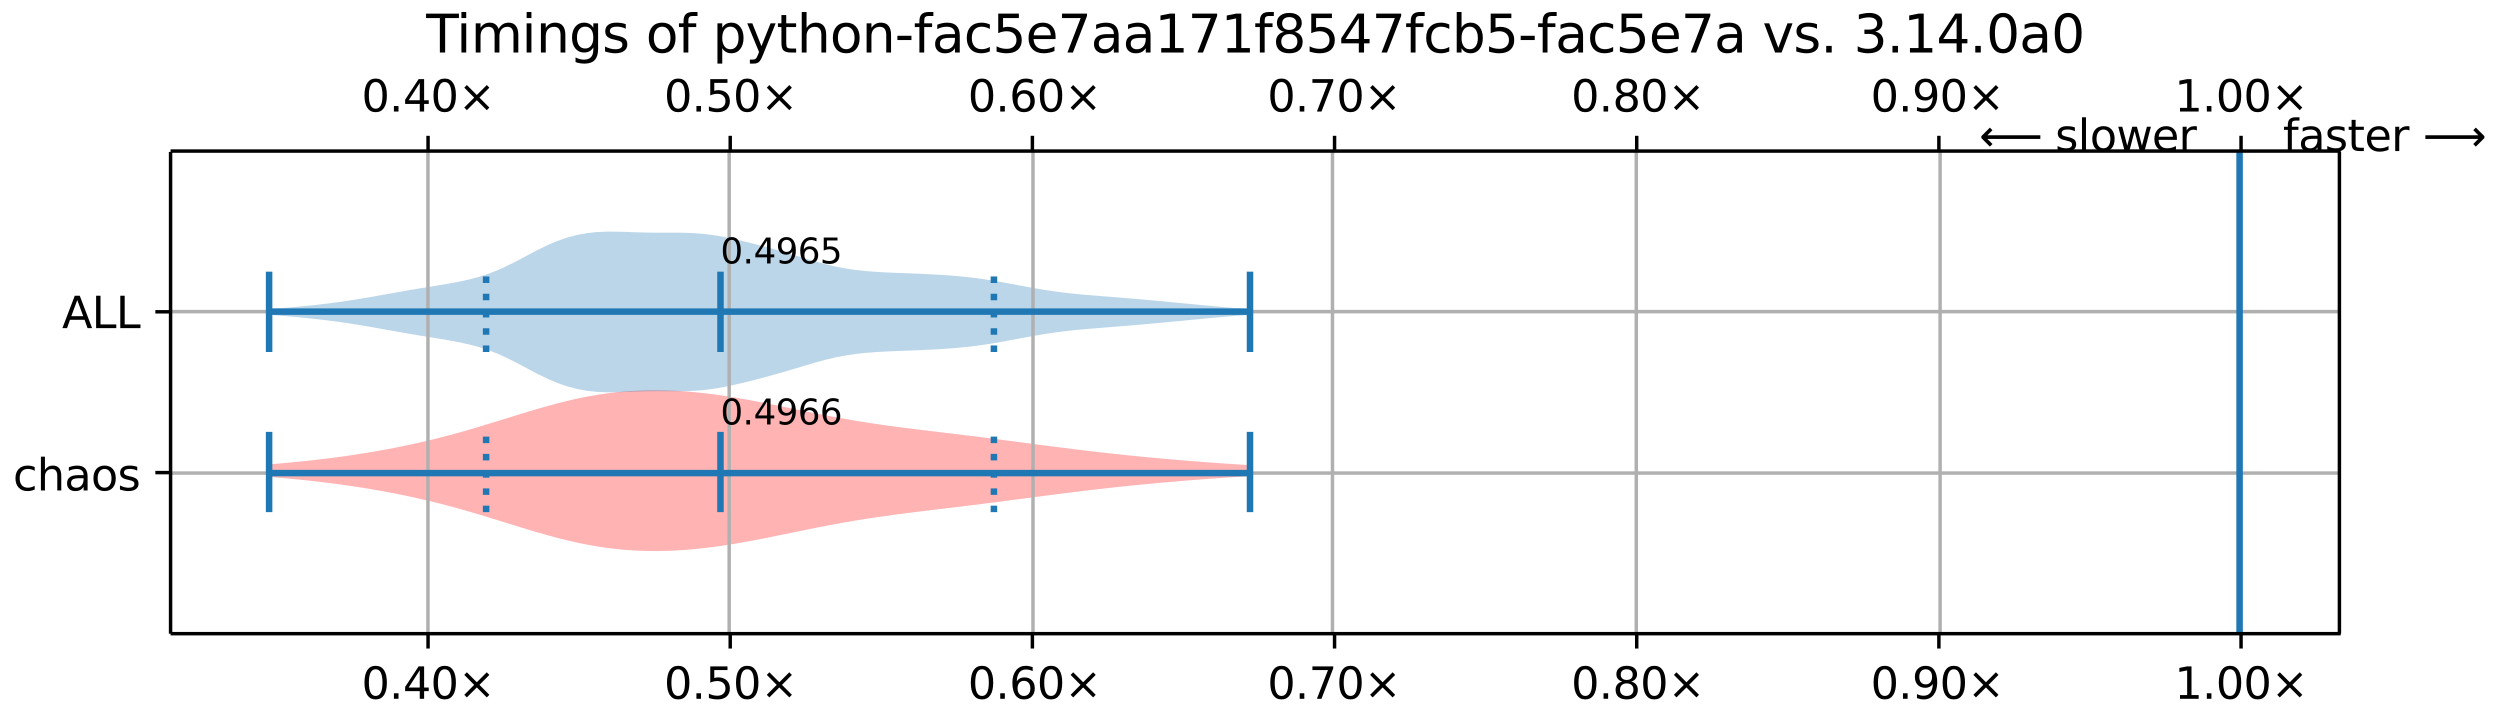 <?xml version="1.0" encoding="UTF-8"?>
<!DOCTYPE svg  PUBLIC '-//W3C//DTD SVG 1.1//EN'  'http://www.w3.org/Graphics/SVG/1.1/DTD/svg11.dtd'>
<svg width="576pt" height="166pt" version="1.1" viewBox="0 0 576 166" xmlns="http://www.w3.org/2000/svg" xmlns:xlink="http://www.w3.org/1999/xlink">
<defs>
<style type="text/css">*{stroke-linejoin: round; stroke-linecap: butt}</style>
</defs>
<path d="m0 166h576v-166h-576z" fill="#fff"/>
<path d="m39.3 146h500v-111h-500z" fill="#fff"/>
<path d="m62 107v2.88l2.29 0.187 2.29 0.204 2.29 0.221 2.29 0.239 2.29 0.259 2.29 0.279 2.29 0.299 2.29 0.321 2.29 0.344 2.29 0.367 2.29 0.392 2.29 0.417 2.29 0.444 2.29 0.472 2.29 0.501 2.29 0.531 2.29 0.562 2.29 0.592 2.29 0.621 2.29 0.648 2.29 0.672 2.29 0.692 2.29 0.705 6.86 2.12 2.29 0.681 2.29 0.653 2.29 0.617 2.29 0.573 2.29 0.522 2.29 0.465 2.29 0.404 2.29 0.341 2.29 0.276 2.29 0.21 2.29 0.145 2.29 0.082 2.29 0.02 2.29-0.04 2.29-0.097 2.29-0.151 2.29-0.202 2.29-0.249 2.29-0.293 2.29-0.334 2.29-0.369 2.29-0.4 2.29-0.426 2.29-0.447 9.15-1.87 2.29-0.461 2.29-0.448 2.29-0.432 2.29-0.413 2.29-0.392 2.29-0.371 2.29-0.35 2.29-0.33 2.29-0.313 2.29-0.298 2.29-0.287 2.29-0.279 2.29-0.274 11.4-1.39 13.7-1.79 2.29-0.296 2.29-0.292 2.29-0.286 2.29-0.279 2.29-0.271 2.29-0.262 2.29-0.253 2.29-0.245 2.29-0.236 2.29-0.227 2.29-0.218 2.29-0.21 2.29-0.201 2.29-0.193 2.29-0.185 2.29-0.177 2.29-0.169 2.29-0.161 2.29-0.153 2.29-0.145 2.29-0.137v-2.46l-2.29-0.137-2.29-0.145-2.29-0.153-2.29-0.161-2.29-0.169-2.29-0.177-2.29-0.185-2.29-0.193-2.29-0.201-2.29-0.21-2.29-0.218-2.29-0.227-2.29-0.236-2.29-0.245-2.29-0.253-2.29-0.262-2.29-0.271-2.29-0.279-2.29-0.286-2.29-0.292-2.29-0.296-2.29-0.3-11.4-1.49-13.7-1.66-2.29-0.279-2.29-0.287-2.29-0.298-2.29-0.313-2.29-0.33-2.29-0.35-2.29-0.371-2.29-0.392-2.29-0.413-2.29-0.432-2.29-0.448-2.29-0.461-2.29-0.469-6.86-1.4-2.29-0.447-2.29-0.426-2.29-0.4-2.29-0.369-2.29-0.334-2.29-0.293-2.29-0.249-2.29-0.202-2.29-0.151-2.29-0.097-2.29-0.04-2.29 0.02-2.29 0.082-2.29 0.145-2.29 0.21-2.29 0.276-2.29 0.341-2.29 0.404-2.29 0.465-2.29 0.522-2.29 0.573-2.29 0.617-2.29 0.653-2.29 0.681-6.86 2.12-2.29 0.705-2.29 0.692-2.29 0.672-2.29 0.648-2.29 0.621-2.29 0.592-2.29 0.562-2.29 0.531-2.29 0.501-2.29 0.472-2.29 0.444-2.29 0.417-2.29 0.392-2.29 0.367-2.29 0.344-2.29 0.321-2.29 0.299-2.29 0.279-2.29 0.259-2.29 0.239-2.29 0.221-2.29 0.204-2.29 0.187z" clip-path="url(#b)" fill="#f00" fill-opacity=".3"/>
<path d="m62 71.2v1.35l2.29 0.164 2.29 0.183 2.29 0.204 2.29 0.226 2.29 0.251 2.29 0.277 2.29 0.305 2.29 0.333 2.29 0.36 2.29 0.384 2.29 0.402 6.86 1.22 2.29 0.388 4.58 0.748 2.29 0.385 2.29 0.421 2.29 0.488 2.29 0.592 2.29 0.73 2.29 0.887 2.29 1.04 2.29 1.16 2.29 1.22 2.29 1.21 2.29 1.12 2.29 0.976 2.29 0.797 2.29 0.605 2.29 0.417 2.29 0.245 2.29 0.101 2.29-0.006 2.29-0.068 2.29-0.084 2.29-0.064 2.29-0.028 2.29 0.002 2.29 0.005 2.29-0.032 2.29-0.107 2.29-0.209 2.29-0.318 2.29-0.417 2.29-0.494 2.29-0.546 2.29-0.579 2.29-0.604 2.29-0.63 2.29-0.659 4.58-1.37 2.29-0.673 2.29-0.622 2.29-0.541 2.29-0.443 2.29-0.341 2.29-0.25 2.29-0.179 2.29-0.131 2.29-0.103 6.86-0.279 2.29-0.113 2.29-0.137 2.29-0.171 2.29-0.215 2.29-0.264 2.29-0.316 2.29-0.364 2.29-0.402 4.58-0.856 2.29-0.417 2.29-0.387 2.29-0.346 2.29-0.299 2.29-0.255 2.29-0.219 2.29-0.194 2.29-0.182 6.86-0.551 6.86-0.614 9.15-0.883 2.29-0.215 2.29-0.205 2.29-0.192 2.29-0.177 2.29-0.16v-1.22l-2.29-0.16-2.29-0.177-2.29-0.192-2.29-0.205-2.29-0.215-2.29-0.221-9.15-0.874-4.58-0.402-9.15-0.733-2.29-0.194-2.29-0.219-2.29-0.255-2.29-0.299-2.29-0.346-2.29-0.387-2.29-0.417-4.58-0.856-2.29-0.402-2.29-0.364-2.29-0.316-2.29-0.264-2.29-0.215-2.29-0.171-2.29-0.137-2.29-0.113-6.86-0.279-2.29-0.103-2.29-0.131-2.29-0.179-2.29-0.25-2.29-0.341-2.29-0.443-2.29-0.541-2.29-0.622-2.29-0.673-4.58-1.37-2.29-0.659-2.29-0.63-2.29-0.604-2.29-0.579-2.29-0.546-2.29-0.494-2.29-0.417-2.29-0.318-2.29-0.209-2.29-0.107-2.29-0.032-2.29 0.005-2.29 0.002-2.29-0.028-2.29-0.064-2.29-0.084-2.29-0.068-2.29-0.006-2.29 0.101-2.29 0.245-2.29 0.417-2.29 0.605-2.29 0.797-2.29 0.976-2.29 1.12-2.29 1.21-2.29 1.22-2.29 1.16-2.29 1.04-2.29 0.887-2.29 0.73-2.29 0.592-2.29 0.488-2.29 0.421-2.29 0.385-4.58 0.748-2.29 0.388-6.86 1.22-2.29 0.402-2.29 0.384-2.29 0.36-2.29 0.333-2.29 0.305-2.29 0.277-2.29 0.251-2.29 0.226-2.29 0.204-2.29 0.183-2.29 0.164z" clip-path="url(#b)" fill="#1f77b4" fill-opacity=".3"/>
<path d="m98.6 146v-111" clip-path="url(#b)" fill="none" stroke="#b0b0b0" stroke-linecap="square" stroke-width=".8"/>
<defs>
<path id="f" d="m0 0v3.5" stroke="#000" stroke-width=".8"/>
</defs>
<use x="98.624" y="145.922" stroke="#000000" stroke-width=".8" xlink:href="#f"/>
<defs>
<path id="g" d="m0 0v-3.5" stroke="#000" stroke-width=".8"/>
</defs>
<use x="98.624" y="34.796" stroke="#000000" stroke-width=".8" xlink:href="#g"/>
<g transform="translate(83.3 161) scale(.1 -.1)">
<defs>
<path id="a" transform="scale(.016)" d="m2034 4250q-487 0-733-480-245-479-245-1442 0-959 245-1439 246-480 733-480 491 0 736 480 246 480 246 1439 0 963-246 1442-245 480-736 480zm0 500q785 0 1199-621 414-620 414-1801 0-1178-414-1799-414-620-1199-620-784 0-1198 620-414 621-414 1799 0 1181 414 1801 414 621 1198 621z"/>
<path id="c" transform="scale(.016)" d="m684 794h660v-794h-660v794z"/>
<path id="k" transform="scale(.016)" d="m2419 4116-1594-2491h1594v2491zm-166 550h794v-3041h666v-525h-666v-1100h-628v1100h-2106v609l1940 2957z"/>
<path id="d" transform="scale(.016)" d="m4488 3438-1429-1435 1429-1428-372-378-1435 1434-1434-1434-369 378 1425 1428-1425 1435 369 378 1434-1435 1435 1435 372-378z"/>
</defs>
<use xlink:href="#a"/>
<use x="63.623" xlink:href="#c"/>
<use x="95.41" xlink:href="#k"/>
<use x="159.033" xlink:href="#a"/>
<use x="222.656" xlink:href="#d"/>
</g>
<g transform="translate(83.3 25.7) scale(.1 -.1)">
<use xlink:href="#a"/>
<use x="63.623" xlink:href="#c"/>
<use x="95.41" xlink:href="#k"/>
<use x="159.033" xlink:href="#a"/>
<use x="222.656" xlink:href="#d"/>
</g>
<path d="m168 146v-111" clip-path="url(#b)" fill="none" stroke="#b0b0b0" stroke-linecap="square" stroke-width=".8"/>
<use x="168.243" y="145.922" stroke="#000000" stroke-width=".8" xlink:href="#f"/>
<use x="168.243" y="34.796" stroke="#000000" stroke-width=".8" xlink:href="#g"/>
<g transform="translate(153 161) scale(.1 -.1)">
<defs>
<path id="h" transform="scale(.016)" d="m691 4666h2478v-532h-1900v-1143q137 47 274 70 138 23 276 23 781 0 1237-428 457-428 457-1159 0-753-469-1171-469-417-1322-417-294 0-599 50-304 50-629 150v635q281-153 581-228t634-75q541 0 856 284 316 284 316 772 0 487-316 771-315 285-856 285-253 0-505-56-251-56-513-175v2344z"/>
</defs>
<use xlink:href="#a"/>
<use x="63.623" xlink:href="#c"/>
<use x="95.41" xlink:href="#h"/>
<use x="159.033" xlink:href="#a"/>
<use x="222.656" xlink:href="#d"/>
</g>
<g transform="translate(153 25.7) scale(.1 -.1)">
<use xlink:href="#a"/>
<use x="63.623" xlink:href="#c"/>
<use x="95.41" xlink:href="#h"/>
<use x="159.033" xlink:href="#a"/>
<use x="222.656" xlink:href="#d"/>
</g>
<path d="m238 146v-111" clip-path="url(#b)" fill="none" stroke="#b0b0b0" stroke-linecap="square" stroke-width=".8"/>
<use x="237.862" y="145.922" stroke="#000000" stroke-width=".8" xlink:href="#f"/>
<use x="237.862" y="34.796" stroke="#000000" stroke-width=".8" xlink:href="#g"/>
<g transform="translate(223 161) scale(.1 -.1)">
<defs>
<path id="m" transform="scale(.016)" d="m2113 2584q-425 0-674-291-248-290-248-796 0-503 248-796 249-292 674-292t673 292q248 293 248 796 0 506-248 796-248 291-673 291zm1253 1979v-575q-238 112-480 171-242 60-480 60-625 0-955-422-329-422-376-1275 184 272 462 417 279 145 613 145 703 0 1111-427 408-426 408-1160 0-719-425-1154-425-434-1131-434-810 0-1238 620-428 621-428 1799 0 1106 525 1764t1409 658q238 0 480-47t505-140z"/>
</defs>
<use xlink:href="#a"/>
<use x="63.623" xlink:href="#c"/>
<use x="95.41" xlink:href="#m"/>
<use x="159.033" xlink:href="#a"/>
<use x="222.656" xlink:href="#d"/>
</g>
<g transform="translate(223 25.7) scale(.1 -.1)">
<use xlink:href="#a"/>
<use x="63.623" xlink:href="#c"/>
<use x="95.41" xlink:href="#m"/>
<use x="159.033" xlink:href="#a"/>
<use x="222.656" xlink:href="#d"/>
</g>
<path d="m307 146v-111" clip-path="url(#b)" fill="none" stroke="#b0b0b0" stroke-linecap="square" stroke-width=".8"/>
<use x="307.481" y="145.922" stroke="#000000" stroke-width=".8" xlink:href="#f"/>
<use x="307.481" y="34.796" stroke="#000000" stroke-width=".8" xlink:href="#g"/>
<g transform="translate(292 161) scale(.1 -.1)">
<defs>
<path id="j" transform="scale(.016)" d="m525 4666h3e3v-269l-1694-4397h-659l1594 4134h-2241v532z"/>
</defs>
<use xlink:href="#a"/>
<use x="63.623" xlink:href="#c"/>
<use x="95.41" xlink:href="#j"/>
<use x="159.033" xlink:href="#a"/>
<use x="222.656" xlink:href="#d"/>
</g>
<g transform="translate(292 25.7) scale(.1 -.1)">
<use xlink:href="#a"/>
<use x="63.623" xlink:href="#c"/>
<use x="95.41" xlink:href="#j"/>
<use x="159.033" xlink:href="#a"/>
<use x="222.656" xlink:href="#d"/>
</g>
<path d="m377 146v-111" clip-path="url(#b)" fill="none" stroke="#b0b0b0" stroke-linecap="square" stroke-width=".8"/>
<use x="377.1" y="145.922" stroke="#000000" stroke-width=".8" xlink:href="#f"/>
<use x="377.1" y="34.796" stroke="#000000" stroke-width=".8" xlink:href="#g"/>
<g transform="translate(362 161) scale(.1 -.1)">
<defs>
<path id="s" transform="scale(.016)" d="m2034 2216q-450 0-708-241-257-241-257-662 0-422 257-663 258-241 708-241t709 242q260 243 260 662 0 421-258 662-257 241-711 241zm-631 268q-406 100-633 378-226 279-226 679 0 559 398 884 399 325 1092 325 697 0 1094-325t397-884q0-400-227-679-226-278-629-378 456-106 710-416 255-309 255-755 0-679-414-1042-414-362-1186-362-771 0-1186 362-414 363-414 1042 0 446 256 755 257 310 713 416zm-231 997q0-362 226-565 227-203 636-203 407 0 636 203 230 203 230 565 0 363-230 566-229 203-636 203-409 0-636-203-226-203-226-566z"/>
</defs>
<use xlink:href="#a"/>
<use x="63.623" xlink:href="#c"/>
<use x="95.41" xlink:href="#s"/>
<use x="159.033" xlink:href="#a"/>
<use x="222.656" xlink:href="#d"/>
</g>
<g transform="translate(362 25.7) scale(.1 -.1)">
<use xlink:href="#a"/>
<use x="63.623" xlink:href="#c"/>
<use x="95.41" xlink:href="#s"/>
<use x="159.033" xlink:href="#a"/>
<use x="222.656" xlink:href="#d"/>
</g>
<path d="m447 146v-111" clip-path="url(#b)" fill="none" stroke="#b0b0b0" stroke-linecap="square" stroke-width=".8"/>
<use x="446.719" y="145.922" stroke="#000000" stroke-width=".8" xlink:href="#f"/>
<use x="446.719" y="34.796" stroke="#000000" stroke-width=".8" xlink:href="#g"/>
<g transform="translate(431 161) scale(.1 -.1)">
<defs>
<path id="r" transform="scale(.016)" d="m703 97v575q238-113 481-172 244-59 479-59 625 0 954 420 330 420 377 1277-181-269-460-413-278-144-615-144-700 0-1108 423-408 424-408 1159 0 718 425 1152 425 435 1131 435 810 0 1236-621 427-620 427-1801 0-1103-524-1761-523-658-1407-658-238 0-482 47-243 47-506 141zm1256 1978q425 0 673 290 249 291 249 798 0 503-249 795-248 292-673 292t-673-292-248-795q0-507 248-798 248-290 673-290z"/>
</defs>
<use xlink:href="#a"/>
<use x="63.623" xlink:href="#c"/>
<use x="95.41" xlink:href="#r"/>
<use x="159.033" xlink:href="#a"/>
<use x="222.656" xlink:href="#d"/>
</g>
<g transform="translate(431 25.7) scale(.1 -.1)">
<use xlink:href="#a"/>
<use x="63.623" xlink:href="#c"/>
<use x="95.41" xlink:href="#r"/>
<use x="159.033" xlink:href="#a"/>
<use x="222.656" xlink:href="#d"/>
</g>
<path d="m516 146v-111" clip-path="url(#b)" fill="none" stroke="#b0b0b0" stroke-linecap="square" stroke-width=".8"/>
<use x="516.338" y="145.922" stroke="#000000" stroke-width=".8" xlink:href="#f"/>
<use x="516.338" y="34.796" stroke="#000000" stroke-width=".8" xlink:href="#g"/>
<g transform="translate(501 161) scale(.1 -.1)">
<defs>
<path id="n" transform="scale(.016)" d="m794 531h1031v3560l-1122-225v575l1116 225h631v-4135h1031v-531h-2687v531z"/>
</defs>
<use xlink:href="#n"/>
<use x="63.623" xlink:href="#c"/>
<use x="95.41" xlink:href="#a"/>
<use x="159.033" xlink:href="#a"/>
<use x="222.656" xlink:href="#d"/>
</g>
<g transform="translate(501 25.7) scale(.1 -.1)">
<use xlink:href="#n"/>
<use x="63.623" xlink:href="#c"/>
<use x="95.41" xlink:href="#a"/>
<use x="159.033" xlink:href="#a"/>
<use x="222.656" xlink:href="#d"/>
</g>
<path d="m39.3 109h500" clip-path="url(#b)" fill="none" stroke="#b0b0b0" stroke-linecap="square" stroke-width=".8"/>
<defs>
<path id="t" d="m0 0h-3.5" stroke="#000" stroke-width=".8"/>
</defs>
<use x="39.292" y="108.88" stroke="#000000" stroke-width=".8" xlink:href="#t"/>
<g transform="translate(3 113) scale(.1 -.1)">
<defs>
<path id="q" transform="scale(.016)" d="m3122 3366v-538q-244 135-489 202t-495 67q-560 0-870-355-309-354-309-995t309-996q310-354 870-354 250 0 495 67t489 202v-532q-241-112-499-168-257-57-548-57-791 0-1257 497-465 497-465 1341 0 856 470 1346 471 491 1290 491 265 0 518-55 253-54 491-163z"/>
<path id="y" transform="scale(.016)" d="m3513 2113v-2113h-575v2094q0 497-194 743-194 247-581 247-466 0-735-297-269-296-269-809v-1978h-578v4863h578v-1907q207 316 486 472 280 156 646 156 603 0 912-373 310-373 310-1098z"/>
<path id="e" transform="scale(.016)" d="m2194 1759q-697 0-966-159t-269-544q0-306 202-486 202-179 548-179 479 0 768 339t289 901v128h-572zm1147 238v-2e3h-575v531q-197-318-491-470t-719-152q-537 0-855 302-317 302-317 808 0 590 395 890 396 300 1180 300h807v57q0 397-261 614t-733 217q-300 0-585-72-284-72-546-216v532q315 122 612 182 297 61 578 61 760 0 1135-394 375-393 375-1193z"/>
<path id="o" transform="scale(.016)" d="m1959 3097q-462 0-731-361t-269-989 267-989q268-361 733-361 460 0 728 362 269 363 269 988 0 622-269 986-268 364-728 364zm0 487q750 0 1178-488 429-487 429-1349 0-859-429-1349-428-489-1178-489-753 0-1180 489-426 490-426 1349 0 862 426 1349 427 488 1180 488z"/>
<path id="l" transform="scale(.016)" d="m2834 3397v-544q-243 125-506 187-262 63-544 63-428 0-642-131t-214-394q0-200 153-314t616-217l197-44q612-131 870-370t258-667q0-488-386-773-386-284-1061-284-281 0-586 55t-642 164v594q319-166 628-249 309-82 613-82 406 0 624 139 219 139 219 392 0 234-158 359-157 125-692 241l-200 47q-534 112-772 345-237 233-237 639 0 494 350 762 350 269 994 269 318 0 599-47 282-46 519-140z"/>
</defs>
<use xlink:href="#q"/>
<use x="54.98" xlink:href="#y"/>
<use x="118.359" xlink:href="#e"/>
<use x="179.639" xlink:href="#o"/>
<use x="240.82" xlink:href="#l"/>
</g>
<path d="m39.3 71.8h500" clip-path="url(#b)" fill="none" stroke="#b0b0b0" stroke-linecap="square" stroke-width=".8"/>
<use x="39.292" y="71.838" stroke="#000000" stroke-width=".8" xlink:href="#t"/>
<g transform="translate(14.3 75.6) scale(.1 -.1)">
<defs>
<path id="ak" transform="scale(.016)" d="m2188 4044-857-2322h1716l-859 2322zm-357 622h716l1778-4666h-656l-425 1197h-2103l-425-1197h-666l1781 4666z"/>
<path id="z" transform="scale(.016)" d="m628 4666h631v-4135h2272v-531h-2903v4666z"/>
</defs>
<use xlink:href="#ak"/>
<use x="68.408" xlink:href="#z"/>
<use x="124.121" xlink:href="#z"/>
</g>
<path d="m516 146v-111" clip-path="url(#b)" fill="none" stroke="#1f77b4" stroke-linecap="square" stroke-width="1.5"/>
<g fill="none" stroke="#1f77b4" stroke-width="1.5">
<path d="m166 118v-18.5" clip-path="url(#b)"/>
<path d="m166 81.1v-18.5" clip-path="url(#b)"/>
</g>
<g fill="none" stroke="#1f77b4" stroke-width="1.5">
<path d="m288 118v-18.5" clip-path="url(#b)"/>
<path d="m288 81.1v-18.5" clip-path="url(#b)"/>
</g>
<g fill="none" stroke="#1f77b4" stroke-width="1.5">
<path d="m62 118v-18.5" clip-path="url(#b)"/>
<path d="m62 81.1v-18.5" clip-path="url(#b)"/>
</g>
<g fill="none" stroke="#1f77b4" stroke-width="1.5">
<path d="m62 109h226" clip-path="url(#b)"/>
<path d="m62 71.8h226" clip-path="url(#b)"/>
</g>
<g fill="none" stroke="#1f77b4" stroke-dasharray="1.5,2.475" stroke-width="1.5">
<path d="m112 118v-18.5" clip-path="url(#b)"/>
<path d="m229 118v-18.5" clip-path="url(#b)"/>
<path d="m112 81.1v-18.5" clip-path="url(#b)"/>
<path d="m229 81.1v-18.5" clip-path="url(#b)"/>
</g>
<path d="m39.3 146v-111" fill="none" stroke="#000" stroke-linecap="square" stroke-width=".8"/>
<path d="m539 146v-111" fill="none" stroke="#000" stroke-linecap="square" stroke-width=".8"/>
<path d="m39.3 146h500" fill="none" stroke="#000" stroke-linecap="square" stroke-width=".8"/>
<path d="m39.3 34.8h500" fill="none" stroke="#000" stroke-linecap="square" stroke-width=".8"/>
<g transform="translate(166 97.8) scale(.08 -.08)">
<use xlink:href="#a"/>
<use x="63.623" xlink:href="#c"/>
<use x="95.41" xlink:href="#k"/>
<use x="159.033" xlink:href="#r"/>
<use x="222.656" xlink:href="#m"/>
<use x="286.279" xlink:href="#m"/>
</g>
<g transform="translate(166 60.7) scale(.08 -.08)">
<use xlink:href="#a"/>
<use x="63.623" xlink:href="#c"/>
<use x="95.41" xlink:href="#k"/>
<use x="159.033" xlink:href="#r"/>
<use x="222.656" xlink:href="#m"/>
<use x="286.279" xlink:href="#h"/>
</g>
<g transform="translate(526 34.8) scale(.1 -.1)">
<defs>
<path id="i" transform="scale(.016)" d="m2375 4863v-479h-550q-309 0-430-125-120-125-120-450v-309h947v-447h-947v-3053h-578v3053h-550v447h550v244q0 584 272 851 272 268 862 268h544z"/>
<path id="u" transform="scale(.016)" d="m1172 4494v-994h1184v-447h-1184v-1900q0-428 117-550t477-122h590v-481h-590q-666 0-919 248-253 249-253 905v1900h-422v447h422v994h578z"/>
<path id="p" transform="scale(.016)" d="m3597 1894v-281h-2644q38-594 358-905t892-311q331 0 642 81t618 244v-544q-310-131-635-200t-659-69q-838 0-1327 487-489 488-489 1320 0 859 464 1363 464 505 1252 505 706 0 1117-455 411-454 411-1235zm-575 169q-6 471-264 752-258 282-683 282-481 0-770-272t-333-766l2050 4z"/>
<path id="v" transform="scale(.016)" d="m2631 2963q-97 56-211 82-114 27-251 27-488 0-749-317t-261-911v-1844h-578v3500h578v-544q182 319 472 473 291 155 707 155 59 0 131-8 72-7 159-23l3-590z"/>
<path id="am" transform="scale(.016)" d="m8863 2147v-281l-1229-1228-375 375 729 728h-7622v531h7622l-729 728 375 375 1229-1228z"/>
</defs>
<use xlink:href="#i"/>
<use x="35.205" xlink:href="#e"/>
<use x="96.484" xlink:href="#l"/>
<use x="148.584" xlink:href="#u"/>
<use x="187.793" xlink:href="#p"/>
<use x="249.316" xlink:href="#v"/>
<use x="290.43" xlink:href="#DejaVuSans-20"/>
<use x="322.217" xlink:href="#am"/>
</g>
<g transform="translate(456 34.8) scale(.1 -.1)">
<defs>
<path id="an" transform="scale(.016)" d="m313 1866v281l1228 1228 375-375-728-728h7621v-531h-7621l728-728-375-375-1228 1228z"/>
<path id="ag" transform="scale(.016)" d="m603 4863h575v-4863h-575v4863z"/>
<path id="ac" transform="scale(.016)" d="m269 3500h575l719-2731 715 2731h678l719-2731 716 2731h575l-916-3500h-678l-753 2869-756-2869h-679l-915 3500z"/>
</defs>
<use xlink:href="#an"/>
<use x="143.359" xlink:href="#DejaVuSans-20"/>
<use x="175.146" xlink:href="#l"/>
<use x="227.246" xlink:href="#ag"/>
<use x="255.029" xlink:href="#o"/>
<use x="316.211" xlink:href="#ac"/>
<use x="397.998" xlink:href="#p"/>
<use x="459.521" xlink:href="#v"/>
</g>
<g transform="translate(98.2 12.1) scale(.12 -.12)">
<defs>
<path id="aj" transform="scale(.016)" d="m-19 4666h3947v-532h-1656v-4134h-634v4134h-1657v532z"/>
<path id="x" transform="scale(.016)" d="m603 3500h575v-3500h-575v3500zm0 1363h575v-729h-575v729z"/>
<path id="af" transform="scale(.016)" d="m3328 2828q216 388 516 572t706 184q547 0 844-383 297-382 297-1088v-2113h-578v2094q0 503-179 746-178 244-543 244-447 0-707-297-259-296-259-809v-1978h-578v2094q0 506-178 748t-550 242q-441 0-701-298-259-298-259-808v-1978h-578v3500h578v-544q197 322 472 475t653 153q382 0 649-194 267-193 395-562z"/>
<path id="w" transform="scale(.016)" d="m3513 2113v-2113h-575v2094q0 497-194 743-194 247-581 247-466 0-735-297-269-296-269-809v-1978h-578v3500h578v-544q207 316 486 472 280 156 646 156 603 0 912-373 310-373 310-1098z"/>
<path id="ah" transform="scale(.016)" d="m2906 1791q0 625-258 968-257 344-723 344-462 0-720-344-258-343-258-968 0-622 258-966t720-344q466 0 723 344 258 344 258 966zm575-1357q0-893-397-1329-396-436-1215-436-303 0-572 45t-522 139v559q253-137 500-202 247-66 503-66 566 0 847 295t281 892v285q-178-310-456-463t-666-153q-643 0-1037 490-394 491-394 1301 0 812 394 1302 394 491 1037 491 388 0 666-153t456-462v531h575v-3066z"/>
<path id="ae" transform="scale(.016)" d="m1159 525v-1856h-578v4831h578v-531q182 312 458 463 277 152 661 152 638 0 1036-506 399-506 399-1331t-399-1332q-398-506-1036-506-384 0-661 152-276 152-458 464zm1957 1222q0 634-261 995t-717 361q-457 0-718-361t-261-995 261-995 718-361q456 0 717 361t261 995z"/>
<path id="ab" transform="scale(.016)" d="m2059-325q-243-625-475-815-231-191-618-191h-460v481h338q237 0 368 113 132 112 291 531l103 262-1415 3444h609l1094-2737 1094 2737h609l-1538-3825z"/>
<path id="aa" transform="scale(.016)" d="m313 2009h1684v-512h-1684v512z"/>
<path id="ai" transform="scale(.016)" d="m3116 1747q0 634-261 995t-717 361q-457 0-718-361t-261-995 261-995 718-361q456 0 717 361t261 995zm-1957 1222q182 312 458 463 277 152 661 152 638 0 1036-506 399-506 399-1331t-399-1332q-398-506-1036-506-384 0-661 152-276 152-458 464v-525h-578v4863h578v-1894z"/>
<path id="ad" transform="scale(.016)" d="m191 3500h609l1094-2937 1094 2937h609l-1313-3500h-781l-1312 3500z"/>
<path id="al" transform="scale(.016)" d="m2597 2516q453-97 707-404 255-306 255-756 0-690-475-1069-475-378-1350-378-293 0-604 58t-642 174v609q262-153 574-231 313-78 654-78 593 0 904 234t311 681q0 413-289 645-289 233-804 233h-544v519h569q465 0 712 186t247 536q0 359-255 551-254 193-729 193-260 0-557-57-297-56-653-174v562q360 100 674 150t592 50q719 0 1137-327 419-326 419-882 0-388-222-655t-631-370z"/>
</defs>
<use xlink:href="#aj"/>
<use x="57.959" xlink:href="#x"/>
<use x="85.742" xlink:href="#af"/>
<use x="183.154" xlink:href="#x"/>
<use x="210.938" xlink:href="#w"/>
<use x="274.316" xlink:href="#ah"/>
<use x="337.793" xlink:href="#l"/>
<use x="389.893" xlink:href="#DejaVuSans-20"/>
<use x="421.68" xlink:href="#o"/>
<use x="482.861" xlink:href="#i"/>
<use x="518.066" xlink:href="#DejaVuSans-20"/>
<use x="549.854" xlink:href="#ae"/>
<use x="613.33" xlink:href="#ab"/>
<use x="672.51" xlink:href="#u"/>
<use x="711.719" xlink:href="#y"/>
<use x="775.098" xlink:href="#o"/>
<use x="836.279" xlink:href="#w"/>
<use x="899.658" xlink:href="#aa"/>
<use x="935.742" xlink:href="#i"/>
<use x="970.947" xlink:href="#e"/>
<use x="1032.227" xlink:href="#q"/>
<use x="1087.207" xlink:href="#h"/>
<use x="1150.83" xlink:href="#p"/>
<use x="1212.354" xlink:href="#j"/>
<use x="1275.977" xlink:href="#e"/>
<use x="1337.256" xlink:href="#e"/>
<use x="1398.535" xlink:href="#n"/>
<use x="1462.158" xlink:href="#j"/>
<use x="1525.781" xlink:href="#n"/>
<use x="1589.404" xlink:href="#i"/>
<use x="1624.609" xlink:href="#s"/>
<use x="1688.232" xlink:href="#h"/>
<use x="1751.855" xlink:href="#k"/>
<use x="1815.479" xlink:href="#j"/>
<use x="1879.102" xlink:href="#i"/>
<use x="1914.307" xlink:href="#q"/>
<use x="1969.287" xlink:href="#ai"/>
<use x="2032.764" xlink:href="#h"/>
<use x="2096.387" xlink:href="#aa"/>
<use x="2132.471" xlink:href="#i"/>
<use x="2167.676" xlink:href="#e"/>
<use x="2228.955" xlink:href="#q"/>
<use x="2283.936" xlink:href="#h"/>
<use x="2347.559" xlink:href="#p"/>
<use x="2409.082" xlink:href="#j"/>
<use x="2472.705" xlink:href="#e"/>
<use x="2533.984" xlink:href="#DejaVuSans-20"/>
<use x="2565.771" xlink:href="#ad"/>
<use x="2624.951" xlink:href="#l"/>
<use x="2677.051" xlink:href="#c"/>
<use x="2708.838" xlink:href="#DejaVuSans-20"/>
<use x="2740.625" xlink:href="#al"/>
<use x="2804.248" xlink:href="#c"/>
<use x="2836.035" xlink:href="#n"/>
<use x="2899.658" xlink:href="#k"/>
<use x="2963.281" xlink:href="#c"/>
<use x="2995.068" xlink:href="#a"/>
<use x="3058.691" xlink:href="#e"/>
<use x="3119.971" xlink:href="#a"/>
</g>
<defs>
<clipPath id="b">
<rect x="39.3" y="34.8" width="500" height="111"/>
</clipPath>
</defs>
</svg>

